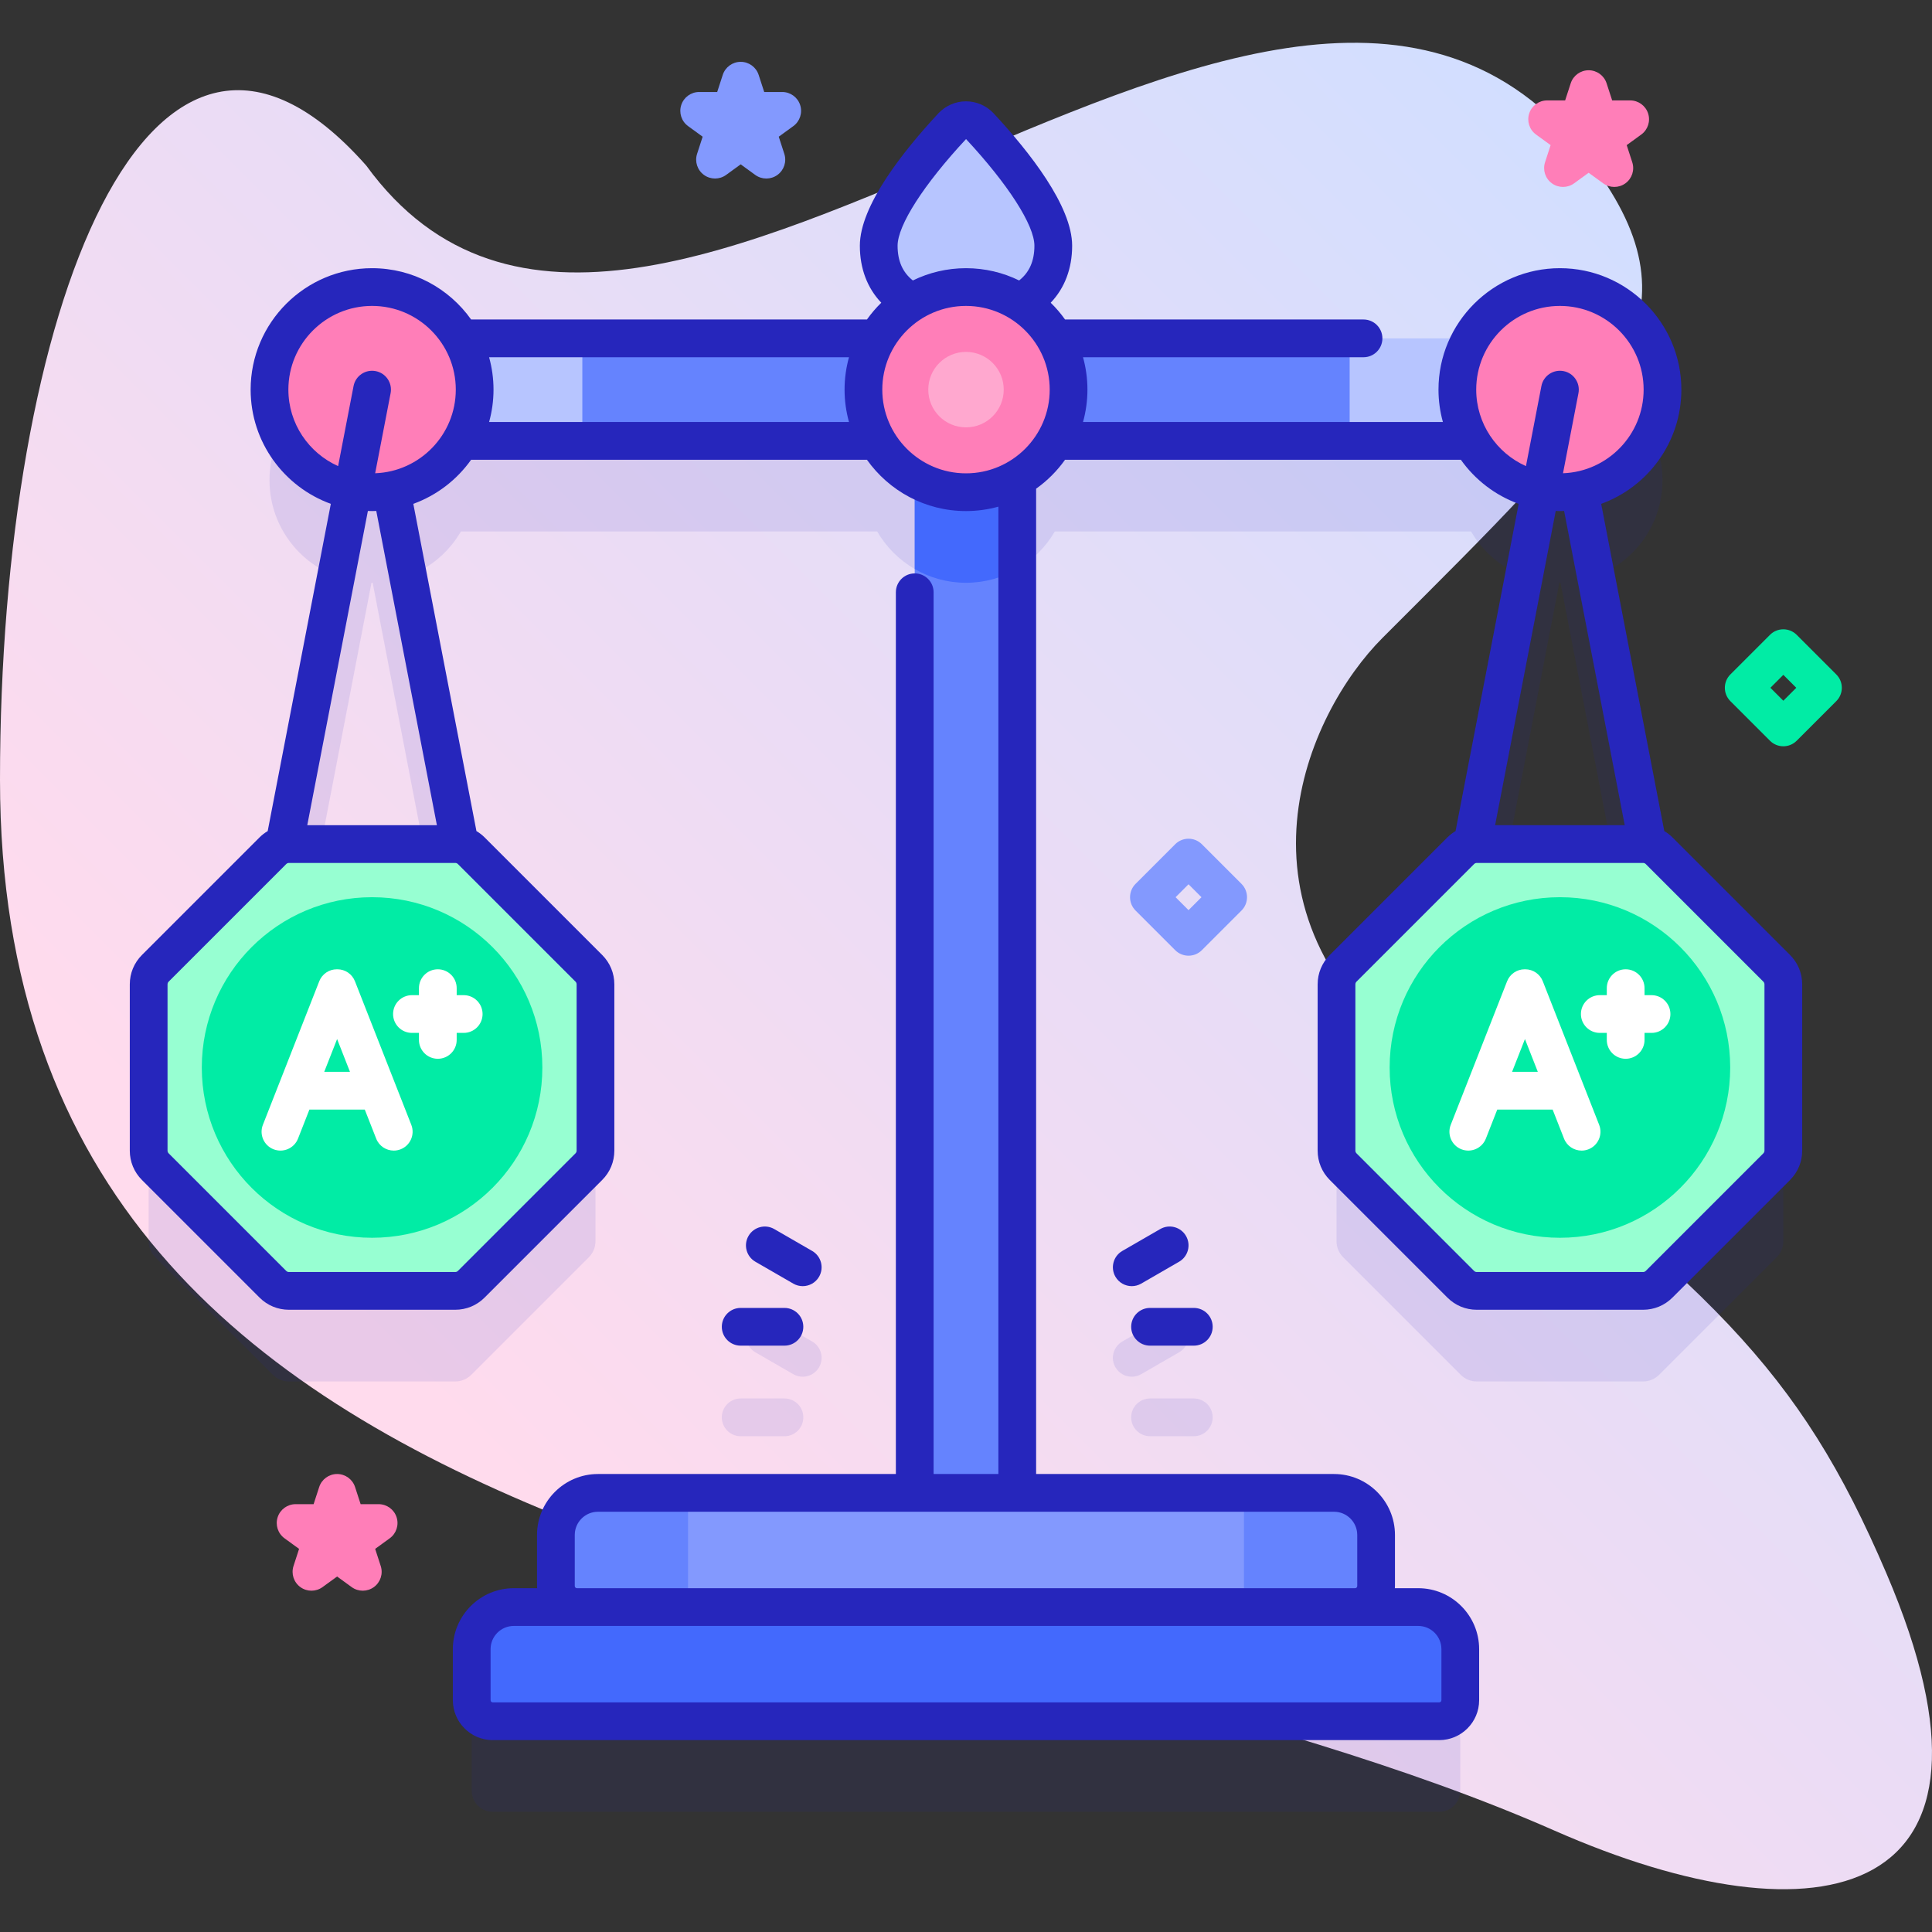 <svg id="Capa_1" enable-background="new 0 0 512 512" height="512" viewBox="0 0 512 512" width="512" xmlns="http://www.w3.org/2000/svg" xmlns:xlink="http://www.w3.org/1999/xlink"><rect x="0" y="0" width="512" height="512" fill="#333333" stroke="none"/><linearGradient id="SVGID_1_" gradientUnits="userSpaceOnUse" x1="121.911" x2="457.155" y1="412.399" y2="77.156"><stop offset=".049" stop-color="#ffdbed"/><stop offset=".999" stop-color="#d2deff"/></linearGradient><g><g><path d="m499.921 416.962c-23.422-54.774-46.584-75.804-124.145-135.196-52.998-40.584-29.401-92.717-9.407-112.711 58.876-58.876 83.995-82.063 59.47-119.965-78.45-121.24-254.135 97.438-328.768-5.2-57.441-64.938-97.085 38.643-97.071 162.753.024 217.123 255.412 209.575 411.996 278.505 70.247 30.924 125.319 19.262 87.925-68.186z" fill="url(#SVGID_1_)"/></g><g><g><path d="m470.844 280.614-28.214-28.214-19.264-99.857c10.078-3.977 17.212-13.796 17.212-25.287 0-15.013-12.17-27.183-27.183-27.183-10.063 0-18.842 5.472-23.542 13.599h-110.311c-2.251-3.893-5.436-7.177-9.254-9.541 5.384-2.782 8.845-7.63 8.845-15.011 0-9.556-12.942-24.664-19.466-31.672-1.984-2.132-5.349-2.132-7.333 0-6.523 7.008-19.466 22.116-19.466 31.672 0 7.381 3.462 12.23 8.845 15.011-3.818 2.364-7.003 5.647-9.254 9.541h-110.313c-4.7-8.127-13.479-13.599-23.542-13.599-15.013 0-27.183 12.17-27.183 27.183 0 11.491 7.134 21.31 17.213 25.287l-19.264 99.857-28.214 28.214c-1.125 1.125-1.757 2.651-1.757 4.243v44.077c0 1.591.632 3.117 1.757 4.243l31.167 31.167c1.125 1.125 2.651 1.757 4.243 1.757h44.077c1.591 0 3.117-.632 4.243-1.757l31.167-31.167c1.125-1.125 1.757-2.651 1.757-4.243v-44.077c0-1.591-.632-3.117-1.757-4.243l-28.214-28.214-19.264-99.857c5.737-2.264 10.516-6.42 13.571-11.703h110.313c2.388 4.129 5.828 7.57 9.957 9.957v268.831h-83.945c-6.16 0-11.154 4.994-11.154 11.154v13.53c0 3.08 2.497 5.577 5.577 5.577h-16.731c-6.16 0-11.154 4.994-11.154 11.154v13.53c0 3.08 2.497 5.577 5.577 5.577h250.827c3.08 0 5.577-2.497 5.577-5.577v-13.53c0-6.16-4.994-11.154-11.154-11.154h-16.731c3.08 0 5.577-2.497 5.577-5.577v-13.53c0-6.16-4.994-11.154-11.154-11.154h-83.945v-268.831c4.129-2.388 7.569-5.828 9.957-9.957h110.313c3.055 5.283 7.834 9.439 13.571 11.703l-19.263 99.856-28.215 28.215c-1.125 1.125-1.757 2.651-1.757 4.243v44.077c0 1.591.632 3.117 1.757 4.243l31.167 31.167c1.125 1.125 2.651 1.757 4.243 1.757h44.077c1.591 0 3.117-.632 4.243-1.757l31.167-31.167c1.125-1.125 1.757-2.651 1.757-4.243v-44.077c.001-1.592-.631-3.118-1.756-4.243zm-354.098-32.925h-36.283l17.99-93.254c.051 0 .101.004.151.004s.101-.004.151-.004zm278.508 0 17.99-93.254c.051 0 .1.004.151.004s.101-.004.151-.004l17.991 93.254z" fill="#2626bc" opacity=".1"/><path d="m279.132 65.12c0 12.776-10.357 17.976-23.132 17.976-12.776 0-23.132-5.201-23.132-17.976 0-9.556 12.942-24.664 19.466-31.672 1.984-2.132 5.349-2.132 7.333 0 6.523 7.008 19.465 22.116 19.465 31.672z" fill="#b7c5ff"/><g><path d="m242.42 119.69h27.16v291.07h-27.16z" fill="#6583fe"/><path d="m269.58 119.69v31.11c-4 2.32-8.64 3.64-13.58 3.64s-9.58-1.32-13.58-3.64v-31.11z" fill="#4369fd"/></g><g transform="matrix(0 1 -1 0 359.256 -152.744)"><path d="m242.416-54.139h27.168v314.791h-27.168z" fill="#b7c5ff"/><path d="m242.416 1.582h27.168v203.348h-27.168z" fill="#6583fe"/></g><g><g><g opacity=".1"><g><g><path d="m207.885 380.613h-11.598c-2.762 0-5-2.239-5-5s2.238-5 5-5h11.598c2.762 0 5 2.239 5 5s-2.238 5-5 5z" fill="#2626bc"/></g><g><path d="m212.728 364.843c-.848 0-1.708-.216-2.495-.671l-10.044-5.799c-2.392-1.381-3.211-4.438-1.83-6.83 1.38-2.391 4.438-3.212 6.83-1.83l10.044 5.799c2.392 1.381 3.211 4.438 1.83 6.83-.926 1.604-2.607 2.501-4.335 2.501z" fill="#2626bc"/></g></g><g><g><path d="m316.373 380.613h-11.598c-2.762 0-5-2.239-5-5s2.238-5 5-5h11.598c2.762 0 5 2.239 5 5s-2.238 5-5 5z" fill="#2626bc"/></g><g><path d="m299.933 364.843c-1.729 0-3.409-.897-4.335-2.501-1.381-2.392-.562-5.449 1.83-6.83l10.044-5.799c2.392-1.382 5.45-.561 6.83 1.83 1.381 2.392.562 5.449-1.83 6.83l-10.044 5.799c-.787.454-1.647.671-2.495.671z" fill="#2626bc"/></g></g></g><g><path d="m381.414 456.151h-250.828c-3.08 0-5.577-2.497-5.577-5.577v-13.53c0-6.16 4.994-11.154 11.154-11.154h239.673c6.16 0 11.154 4.994 11.154 11.154v13.53c0 3.08-2.496 5.577-5.576 5.577z" fill="#4369fd"/><path d="m359.106 425.889h-206.212c-3.08 0-5.577-2.497-5.577-5.577v-13.53c0-6.16 4.994-11.154 11.154-11.154h195.058c6.16 0 11.154 4.994 11.154 11.154v13.53c0 3.081-2.497 5.577-5.577 5.577z" fill="#6583fe"/><path d="m182.34 395.628h147.32v30.261h-147.32z" fill="#8399fe"/></g></g></g><g><circle cx="256" cy="103.256" fill="#ff7eb8" r="27.183"/><circle cx="256" cy="103.256" fill="#ffa8cf" r="10"/></g><g fill="#ff7eb8"><circle cx="413.396" cy="103.256" r="27.183"/><circle cx="98.604" cy="103.256" r="27.183"/></g><g><g><path d="m120.643 223.689h-44.077c-1.591 0-3.117.632-4.243 1.757l-31.167 31.167c-1.125 1.125-1.757 2.651-1.757 4.243v44.077c0 1.591.632 3.117 1.757 4.243l31.167 31.167c1.125 1.125 2.651 1.757 4.243 1.757h44.077c1.591 0 3.117-.632 4.243-1.757l31.167-31.167c1.125-1.125 1.757-2.651 1.757-4.243v-44.077c0-1.591-.632-3.117-1.757-4.243l-31.167-31.167c-1.126-1.124-2.652-1.757-4.243-1.757z" fill="#97ffd2"/></g><g><circle cx="98.604" cy="282.895" fill="#01eca5" r="45.126"/><g fill="#fff"><path d="m94.066 260.043c-.751-1.914-2.598-3.173-4.654-3.173h-.152c-2.056 0-3.903 1.259-4.654 3.173l-14.937 38.05c-1.009 2.57.257 5.472 2.827 6.481 2.569 1.007 5.472-.257 6.481-2.827l3.022-7.699h14.673l3.022 7.699c.773 1.97 2.66 3.174 4.656 3.174.607 0 1.226-.112 1.826-.347 2.57-1.009 3.836-3.911 2.827-6.481zm-8.141 24.005 3.411-8.689 3.411 8.689z"/><path d="m122.886 263.729h-1.859v-1.858c0-2.761-2.239-5-5-5s-5 2.239-5 5v1.858h-1.858c-2.761 0-5 2.239-5 5s2.239 5 5 5h1.858v1.859c0 2.761 2.239 5 5 5s5-2.239 5-5v-1.859h1.859c2.761 0 5-2.239 5-5s-2.239-5-5-5z"/></g></g></g><g><g><path d="m435.434 223.689h-44.077c-1.591 0-3.117.632-4.243 1.757l-31.167 31.167c-1.125 1.125-1.757 2.651-1.757 4.243v44.077c0 1.591.632 3.117 1.757 4.243l31.167 31.167c1.125 1.125 2.651 1.757 4.243 1.757h44.077c1.591 0 3.117-.632 4.243-1.757l31.167-31.167c1.125-1.125 1.757-2.651 1.757-4.243v-44.077c0-1.591-.632-3.117-1.757-4.243l-31.167-31.167c-1.126-1.124-2.652-1.757-4.243-1.757z" fill="#97ffd2"/></g><g><circle cx="413.396" cy="282.895" fill="#01eca5" r="45.126"/><g fill="#2626bc"><path d="m191.288 351.613c0 2.761 2.238 5 5 5h11.597c2.762 0 5-2.239 5-5s-2.238-5-5-5h-11.597c-2.762 0-5 2.239-5 5z"/><path d="m210.232 340.172c.787.455 1.647.671 2.495.671 1.729 0 3.409-.897 4.335-2.501 1.381-2.392.562-5.449-1.83-6.83l-10.044-5.799c-2.394-1.382-5.45-.561-6.83 1.83-1.381 2.392-.562 5.449 1.83 6.83z"/><path d="m304.775 356.613h11.598c2.762 0 5-2.239 5-5s-2.238-5-5-5h-11.598c-2.762 0-5 2.239-5 5s2.239 5 5 5z"/><path d="m312.472 334.373c2.392-1.381 3.211-4.439 1.83-6.83-1.38-2.392-4.438-3.212-6.83-1.83l-10.043 5.799c-2.392 1.381-3.211 4.439-1.83 6.83.926 1.604 2.606 2.501 4.335 2.501.848 0 1.708-.216 2.495-.671z"/><path d="m474.379 253.078-31.166-31.166c-.654-.654-1.382-1.205-2.156-1.667l-16.729-86.72c12.38-4.485 21.251-16.359 21.251-30.269 0-17.746-14.438-32.183-32.183-32.183s-32.183 14.437-32.183 32.183c0 2.973.414 5.849 1.172 8.584h-95.374c.758-2.735 1.172-5.611 1.172-8.584 0-2.974-.414-5.851-1.172-8.586h74.339c2.762 0 5-2.239 5-5s-2.238-5-5-5h-79.101c-1.132-1.594-2.403-3.082-3.8-4.443 3.7-3.885 5.681-9.06 5.681-15.107 0-10.507-11.311-24.874-20.807-35.083-1.891-2.024-4.56-3.185-7.323-3.185s-5.433 1.161-7.331 3.192c-9.488 10.202-20.799 24.568-20.799 35.075 0 6.046 1.981 11.222 5.681 15.107-1.396 1.362-2.667 2.849-3.8 4.443h-104.898c-5.837-8.219-15.423-13.597-26.248-13.597-17.745 0-32.183 14.437-32.183 32.183 0 13.909 8.871 25.784 21.251 30.269l-16.73 86.72c-.774.462-1.502 1.012-2.156 1.666l-31.167 31.167c-2.078 2.078-3.223 4.84-3.223 7.778v44.077c0 2.938 1.145 5.7 3.223 7.778l31.167 31.167c2.077 2.078 4.84 3.222 7.778 3.222h44.076c2.938 0 5.701-1.144 7.778-3.222l31.167-31.167c2.078-2.078 3.222-4.84 3.222-7.778v-44.077c0-2.938-1.144-5.701-3.222-7.778l-31.166-31.166c-.654-.654-1.382-1.205-2.156-1.667l-16.73-86.72c6.221-2.254 11.55-6.378 15.318-11.685h104.898c5.836 8.22 15.424 13.599 26.25 13.599 2.973 0 5.849-.414 8.584-1.172v256.361h-17.168v-233.667c0-2.761-2.238-5-5-5s-5 2.239-5 5v233.668h-78.945c-8.907 0-16.153 7.247-16.153 16.154v13.53c0 .195.019.385.029.577h-6.184c-8.907 0-16.153 7.247-16.153 16.154v13.53c0 5.833 4.745 10.577 10.577 10.577h250.827c5.832 0 10.576-4.745 10.576-10.577v-13.53c0-8.907-7.246-16.154-16.153-16.154h-6.184c.01-.192.029-.382.029-.577v-13.53c0-8.907-7.246-16.154-16.153-16.154h-78.945v-261.122c2.966-2.106 5.56-4.7 7.666-7.666h104.896c3.768 5.307 9.097 9.431 15.319 11.685l-16.729 86.72c-.774.462-1.502 1.012-2.156 1.666l-31.167 31.167c-2.078 2.078-3.222 4.84-3.222 7.778v44.077c0 2.938 1.144 5.701 3.222 7.778l31.167 31.167c2.077 2.078 4.84 3.222 7.778 3.222h44.076c2.938 0 5.701-1.144 7.778-3.222l31.167-31.167c2.078-2.078 3.223-4.84 3.223-7.778v-44.077c0-2.938-1.145-5.7-3.223-7.778zm-92.389 183.965v13.53c0 .318-.259.577-.576.577h-250.827c-.318 0-.577-.259-.577-.577v-13.53c0-3.393 2.761-6.154 6.153-6.154h239.674c3.392.001 6.153 2.761 6.153 6.154zm-22.307-30.261v13.53c0 .318-.259.577-.576.577h-206.212c-.318 0-.577-.259-.577-.577v-13.53c0-3.393 2.761-6.154 6.153-6.154h195.059c3.392 0 6.153 2.761 6.153 6.154zm-121.813-341.662c0-5.417 6.943-16.247 18.139-28.265 11.178 12.018 18.121 22.848 18.121 28.265 0 4.046-1.345 7.068-4.047 9.205-4.256-2.08-9.035-3.252-14.083-3.252s-9.826 1.171-14.083 3.252c-2.702-2.137-4.047-5.159-4.047-9.205zm-85.352 195.029c.186.186.292.443.292.707v44.077c0 .264-.106.521-.292.707l-31.167 31.167c-.187.186-.444.293-.708.293h-44.077c-.264 0-.521-.107-.708-.293l-31.167-31.167c-.187-.187-.293-.444-.293-.707v-44.077c0-.263.106-.521.293-.707l31.168-31.168c.188-.188.439-.292.707-.292h44.076c.268 0 .519.104.708.293zm-36.737-41.46h-34.353l16.066-83.279c.37.013.739.028 1.111.028s.742-.016 1.111-.028zm-16.36-93.271 4.093-21.215c.523-2.711-1.251-5.333-3.962-5.857-2.711-.518-5.334 1.25-5.856 3.962l-4.093 21.214c-7.757-3.459-13.181-11.239-13.181-20.267 0-12.231 9.951-22.183 22.183-22.183s22.183 9.951 22.183 22.183c-.001 11.959-9.513 21.731-21.367 22.163zm30.194-13.578c.758-2.735 1.172-5.611 1.172-8.584 0-2.974-.414-5.851-1.172-8.586h95.375c-.758 2.735-1.172 5.612-1.172 8.586 0 2.973.414 5.849 1.172 8.584zm104.202-8.584c0-12.231 9.951-22.183 22.183-22.183s22.183 9.951 22.183 22.183-9.951 22.183-22.183 22.183-22.183-9.951-22.183-22.183zm157.396 0c0-12.231 9.951-22.183 22.183-22.183s22.183 9.951 22.183 22.183c0 11.958-9.512 21.731-21.366 22.162l4.093-21.215c.523-2.711-1.251-5.333-3.962-5.857-2.712-.518-5.334 1.25-5.856 3.962l-4.093 21.214c-7.759-3.458-13.182-11.238-13.182-20.266zm22.183 32.183c.373 0 .742-.016 1.112-.028l16.065 83.279h-34.354l16.065-83.279c.37.012.739.028 1.112.028zm54.206 169.494c0 .263-.106.521-.293.707l-31.167 31.167c-.187.186-.444.293-.708.293h-44.076c-.264 0-.521-.107-.708-.293l-31.167-31.167c-.186-.186-.292-.443-.292-.707v-44.077c0-.264.106-.521.292-.707l31.168-31.168c.188-.188.439-.292.707-.292h44.076c.268 0 .519.104.708.293l31.167 31.167c.187.187.293.444.293.707z"/></g><g fill="#fff"><path d="m408.858 260.043c-.751-1.914-2.598-3.173-4.654-3.173h-.152c-2.056 0-3.903 1.259-4.654 3.173l-14.937 38.05c-1.009 2.57.257 5.472 2.827 6.481 2.569 1.007 5.472-.257 6.481-2.827l3.022-7.699h14.673l3.022 7.699c.773 1.97 2.66 3.174 4.656 3.174.607 0 1.226-.112 1.826-.347 2.57-1.009 3.836-3.911 2.827-6.481zm-8.142 24.005 3.411-8.689 3.411 8.689z"/><path d="m437.677 263.729h-1.859v-1.858c0-2.761-2.239-5-5-5s-5 2.239-5 5v1.858h-1.858c-2.761 0-5 2.239-5 5s2.239 5 5 5h1.858v1.859c0 2.761 2.239 5 5 5s5-2.239 5-5v-1.859h1.859c2.761 0 5-2.239 5-5s-2.238-5-5-5z"/></g></g></g></g><g><path d="m96.134 421.552c-1.031 0-2.062-.318-2.939-.955l-3.858-2.804-3.86 2.804c-1.752 1.273-4.125 1.273-5.877 0-1.753-1.273-2.486-3.53-1.816-5.59l1.474-4.538-3.859-2.804c-1.752-1.273-2.485-3.53-1.815-5.59.669-2.06 2.589-3.455 4.755-3.455h4.771l1.475-4.537c.669-2.06 2.589-3.455 4.755-3.455s4.086 1.395 4.755 3.455l1.475 4.537h4.771c2.166 0 4.086 1.395 4.755 3.455.67 2.06-.063 4.317-1.816 5.59l-3.859 2.805 1.474 4.537c.67 2.06-.063 4.317-1.816 5.59-.883.636-1.914.955-2.945.955z" fill="#ff7eb8"/></g><g><path d="m203.086 47.311c-1.031 0-2.062-.318-2.939-.955l-3.858-2.804-3.86 2.804c-1.752 1.273-4.125 1.273-5.877 0-1.753-1.273-2.486-3.53-1.816-5.59l1.474-4.538-3.858-2.804c-1.753-1.273-2.486-3.53-1.816-5.59.669-2.06 2.589-3.455 4.755-3.455h4.771l1.475-4.537c.669-2.06 2.589-3.455 4.755-3.455s4.086 1.395 4.755 3.455l1.475 4.537h4.771c2.166 0 4.086 1.395 4.755 3.455.67 2.06-.063 4.317-1.816 5.59l-3.859 2.804 1.474 4.537c.67 2.06-.063 4.317-1.816 5.59-.883.638-1.914.956-2.945.956z" fill="#8399fe"/></g><g><path d="m427.804 49.542c-1.031 0-2.062-.318-2.938-.955l-3.86-2.804-3.859 2.804c-1.752 1.273-4.125 1.273-5.877 0-1.753-1.273-2.486-3.53-1.816-5.59l1.474-4.537-3.859-2.804c-1.753-1.273-2.486-3.53-1.816-5.59.669-2.06 2.589-3.455 4.755-3.455h4.771l1.475-4.537c.669-2.06 2.589-3.455 4.755-3.455s4.086 1.395 4.755 3.455l1.475 4.537h4.771c2.166 0 4.086 1.395 4.755 3.455.67 2.06-.063 4.317-1.815 5.59l-3.859 2.804 1.474 4.537c.67 2.06-.063 4.317-1.815 5.59-.884.636-1.915.955-2.946.955z" fill="#ff7eb8"/></g><g><path d="m314.973 253.269c-1.279 0-2.56-.488-3.535-1.464l-10.5-10.5c-1.953-1.953-1.953-5.119 0-7.071l10.5-10.5c1.951-1.952 5.119-1.952 7.07 0l10.5 10.5c1.953 1.953 1.953 5.119 0 7.071l-10.5 10.5c-.976.975-2.256 1.464-3.535 1.464zm-3.429-15.5 3.429 3.429 3.429-3.429-3.429-3.429z" fill="#8399fe"/></g><g><path d="m472.602 197.771c-1.279 0-2.56-.488-3.535-1.464l-10.5-10.5c-1.953-1.953-1.953-5.119 0-7.071l10.5-10.5c1.951-1.952 5.119-1.952 7.07 0l10.5 10.5c1.953 1.953 1.953 5.119 0 7.071l-10.5 10.5c-.976.976-2.256 1.464-3.535 1.464zm-3.429-15.5 3.429 3.429 3.429-3.429-3.429-3.429z" fill="#01eca5"/></g></g></g></svg>